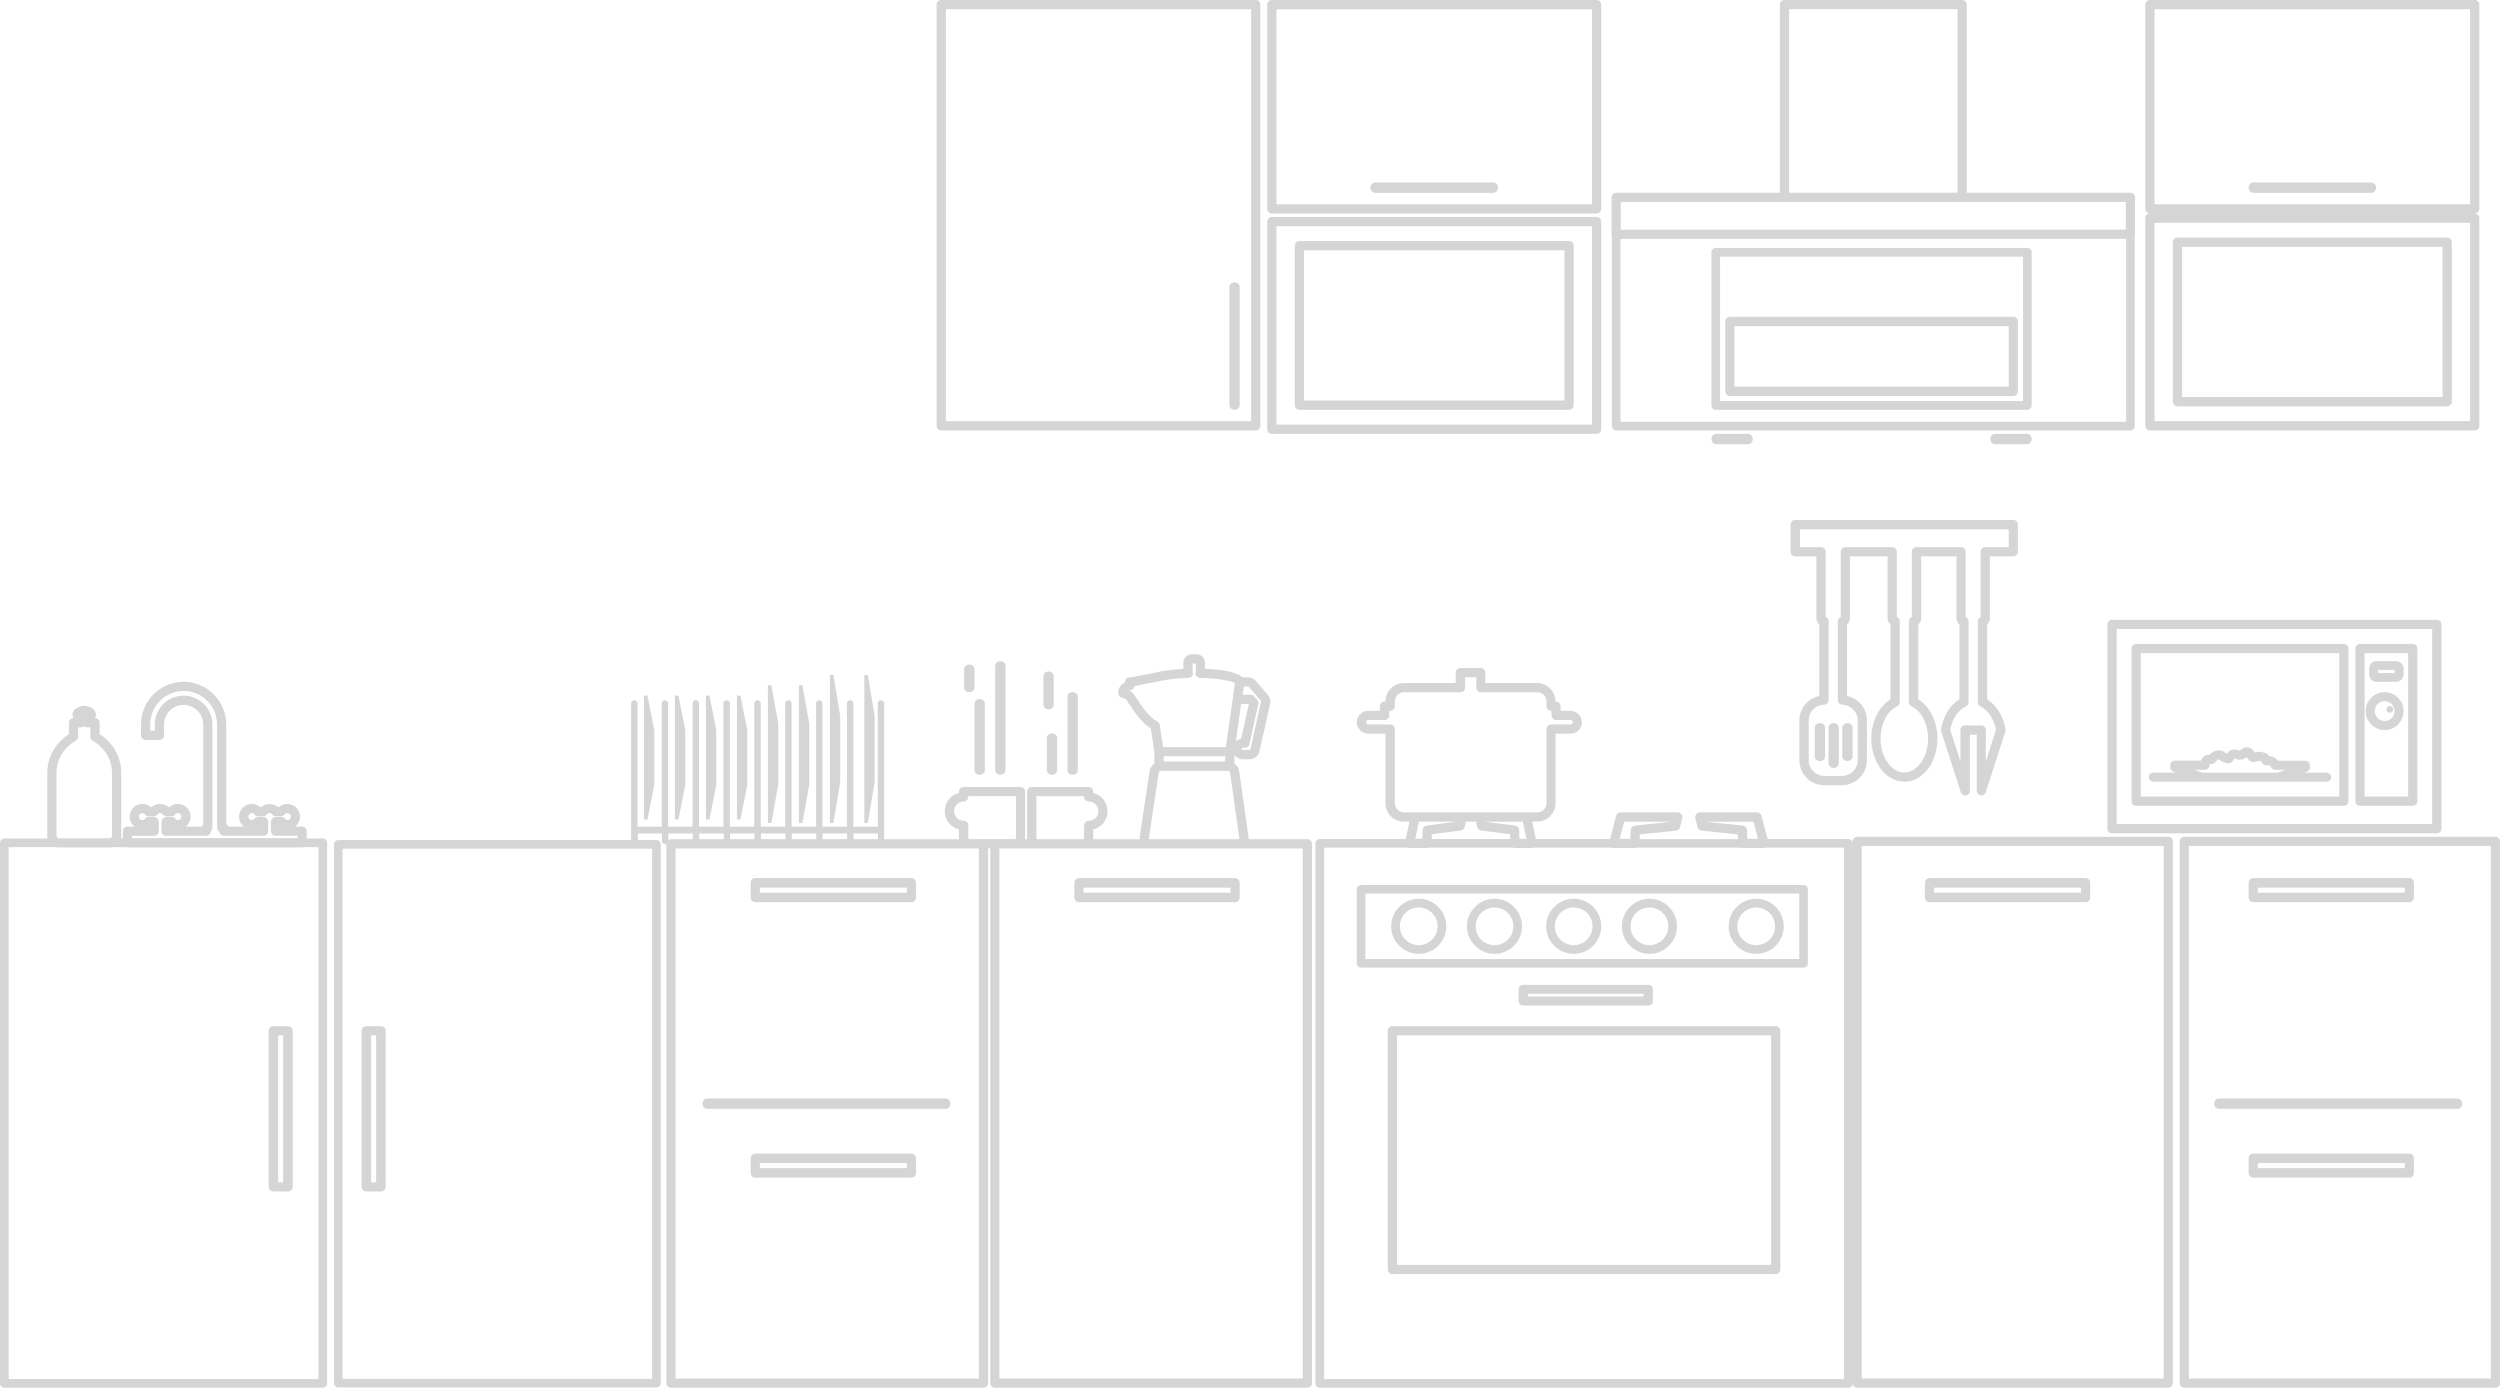 <svg width="726" height="403" viewBox="0 0 726 403" fill="none" xmlns="http://www.w3.org/2000/svg">
<path d="M624.341 125H718.659C719.401 125 720 124.398 720 123.652V63.348C720 62.602 719.401 62 718.659 62H624.341C623.599 62 623 62.602 623 63.348V123.652C623 124.398 623.599 125 624.341 125ZM625.682 64.697H717.318V122.303H625.682V64.697Z" fill="#303030" fill-opacity="0.2"/>
<path d="M502.332 115H584.668C585.405 115 586 114.391 586 113.636V93.364C586 92.609 585.405 92 584.668 92H502.332C501.595 92 501 92.609 501 93.364V113.636C501 114.391 501.595 115 502.332 115ZM503.664 94.729H583.348V112.271H503.664V94.729Z" fill="#303030" fill-opacity="0.2"/>
<path d="M624.341 62H718.659C719.401 62 720 61.401 720 60.658V1.342C720 0.599 719.401 0 718.659 0H624.341C623.599 0 623 0.599 623 1.342V60.658C623 61.401 623.599 62 624.341 62ZM625.682 2.685H717.318V59.315H625.682V2.685Z" fill="#303030" fill-opacity="0.2"/>
<path d="M369.341 62H463.659C464.401 62 465 61.401 465 60.658V1.342C465 0.599 464.401 0 463.659 0H369.341C368.599 0 368 0.599 368 1.342V60.658C368 61.401 368.599 62 369.341 62ZM370.682 2.685H462.318V59.315H370.682V2.685Z" fill="#303030" fill-opacity="0.2"/>
<path d="M710.659 69H632.341C631.598 69 631 69.601 631 70.345V116.655C631 117.399 631.598 118 632.341 118H710.659C711.402 118 712 117.399 712 116.655V70.345C712 69.601 711.402 69 710.659 69ZM709.319 115.309H633.681V71.691H709.319V115.309Z" fill="#303030" fill-opacity="0.2"/>
<path d="M369.341 126H463.659C464.401 126 465 125.398 465 124.652V64.348C465 63.602 464.401 63 463.659 63H369.341C368.599 63 368 63.602 368 64.348V124.652C368 125.398 368.599 126 369.341 126ZM370.682 65.697H462.318V123.303H370.682V65.697Z" fill="#303030" fill-opacity="0.2"/>
<path d="M273.34 125H364.66C365.402 125 366 124.402 366 123.66V1.34C366 0.598 365.402 0 364.66 0H273.34C272.598 0 272 0.598 272 1.34V123.66C272 124.402 272.598 125 273.34 125ZM274.68 2.679H363.32V122.321H274.68V2.679Z" fill="#303030" fill-opacity="0.2"/>
<path d="M455.659 70H377.341C376.599 70 376 70.601 376 71.345V117.655C376 118.399 376.599 119 377.341 119H455.659C456.402 119 457 118.399 457 117.655V71.345C457 70.601 456.402 70 455.659 70ZM454.319 116.309H378.681V72.691H454.319V116.309Z" fill="#303030" fill-opacity="0.2"/>
<path d="M358.5 82C357.67 82 357 82.599 357 83.341V117.658C357 118.401 357.67 119 358.5 119C359.33 119 360 118.401 360 117.658V83.341C360 82.599 359.33 82 358.5 82Z" fill="#303030" fill-opacity="0.2"/>
<path d="M688.658 53H654.342C653.599 53 653 53.67 653 54.5C653 55.33 653.599 56 654.342 56H688.658C689.401 56 690 55.33 690 54.5C690 53.67 689.401 53 688.658 53Z" fill="#303030" fill-opacity="0.2"/>
<path d="M433.658 53H399.342C398.599 53 398 53.67 398 54.5C398 55.33 398.599 56 399.342 56H433.658C434.401 56 435 55.33 435 54.5C435 53.67 434.401 53 433.658 53Z" fill="#303030" fill-opacity="0.2"/>
<path d="M498.325 126C497.592 126 497 126.67 497 127.5C497 128.33 497.592 129 498.325 129H507.675C508.408 129 509 128.33 509 127.5C509 126.67 508.408 126 507.675 126H498.325Z" fill="#303030" fill-opacity="0.2"/>
<path d="M579.325 126C578.592 126 578 126.67 578 127.5C578 128.33 578.592 129 579.325 129H588.675C589.408 129 590 128.33 590 127.5C590 126.67 589.408 126 588.675 126H579.325Z" fill="#303030" fill-opacity="0.2"/>
<path d="M468.084 123.747C468.084 124.439 468.645 125 469.337 125H618.663C619.355 125 619.916 124.439 619.916 123.747V68.441C619.964 68.31 620 68.179 620 68.023V57.311C620 56.571 619.403 55.974 618.663 55.974H571.132V1.336C571.132 0.596 570.535 0 569.795 0H518.205C517.465 0 516.868 0.596 516.868 1.336V55.974H469.337C468.597 55.974 468 56.571 468 57.311V68.023C468 68.167 468.036 68.31 468.084 68.441V123.735V123.747ZM470.591 122.495V69.36H617.421V122.495H470.591ZM519.542 2.66H568.458V55.962H519.542V2.672V2.66ZM470.674 58.635H617.326V66.687H470.674V58.635Z" fill="#303030" fill-opacity="0.2"/>
<path d="M588.745 72H498.255C497.562 72 497 72.564 497 73.261V117.739C497 118.435 497.562 119 498.255 119H588.745C589.438 119 590 118.435 590 117.739V73.261C590 72.564 589.438 72 588.745 72ZM587.489 116.478H499.511V74.51H587.489V116.478Z" fill="#303030" fill-opacity="0.2"/>
<path d="M612 181.341V240.659C612 241.401 612.599 242 613.341 242H707.659C708.401 242 709 241.401 709 240.659V181.341C709 180.599 708.401 180 707.659 180H613.341C612.599 180 612 180.599 612 181.341ZM614.682 182.682H706.318V239.318H614.682V182.682Z" fill="#303030" fill-opacity="0.2"/>
<path d="M680.668 187H620.332C619.594 187 619 187.598 619 188.339V232.661C619 233.402 619.594 234 620.332 234H680.668C681.406 234 682 233.402 682 232.661V188.339C682 187.598 681.406 187 680.668 187ZM679.337 231.322H621.663V189.678H679.337V231.322Z" fill="#303030" fill-opacity="0.2"/>
<path d="M700.665 187H685.335C684.596 187 684 187.598 684 188.339V232.661C684 233.402 684.596 234 685.335 234H700.665C701.404 234 702 233.402 702 232.661V188.339C702 187.598 701.404 187 700.665 187ZM699.33 231.322H686.67V189.678H699.33V231.322Z" fill="#303030" fill-opacity="0.2"/>
<path d="M625.339 227H675.661C676.402 227 677 226.418 677 225.696C677 224.974 676.402 224.392 675.661 224.392H669.087L669.924 224.09C670.45 223.903 670.796 223.414 670.796 222.867V222.227C670.796 221.505 670.199 220.923 669.458 220.923H661.509C661.019 220.26 660.218 219.608 659.094 219.608C659.058 219.608 659.023 219.608 658.987 219.608C658.736 219.189 658.27 218.676 657.301 218.513C657.05 218.467 656.859 218.42 656.716 218.385C656.07 218.234 655.568 218.281 654.97 218.49L654.755 218.572C654.516 218.141 654.158 217.512 653.381 217.175C653.094 217.058 652.807 217 652.508 217C651.647 217 651.074 217.489 650.691 217.815C650.631 217.873 650.572 217.92 650.512 217.966C650.404 217.966 650.428 218.013 650.117 217.885C649.675 217.71 648.767 217.477 647.858 217.861C647.237 218.129 646.878 218.572 646.675 218.909C646.52 218.828 646.4 218.735 646.257 218.618C645.814 218.269 645.157 217.687 643.639 217.978C642.503 218.187 641.977 218.839 641.691 219.235C640.926 219.142 640.28 219.363 639.79 219.852C639.479 220.166 639.288 220.539 639.168 220.9H631.566C630.825 220.9 630.228 221.482 630.228 222.204V222.844C630.228 223.391 630.574 223.868 631.1 224.066L631.925 224.369H625.339C624.598 224.369 624 224.951 624 225.673C624 226.395 624.598 226.977 625.339 226.977V227ZM640.304 223.531C640.663 223.531 641.009 223.391 641.26 223.135C641.511 222.879 641.643 222.541 641.643 222.192C641.643 222.122 641.643 221.994 641.679 221.878C642.934 221.983 643.567 221.179 643.842 220.807C643.954 220.652 644.053 220.566 644.141 220.551C644.237 220.527 644.32 220.527 644.368 220.516C644.44 220.551 644.5 220.609 644.571 220.667C644.858 220.888 645.3 221.237 646.03 221.494C646.364 221.61 646.675 221.668 646.962 221.668C648.157 221.668 648.647 220.795 648.862 220.423C648.898 220.353 648.958 220.271 648.91 220.248C648.97 220.26 649.006 220.283 649.066 220.306C649.341 220.423 649.747 220.586 650.333 220.597C650.452 220.609 650.572 220.609 650.691 220.597C651.492 220.597 652.03 220.155 652.401 219.841C652.663 220.329 653.201 221.307 654.468 221.307C654.743 221.307 655.042 221.249 655.329 221.156L655.879 220.958C655.879 220.958 655.963 220.923 655.998 220.912C656.022 220.912 656.046 220.923 656.082 220.935C656.226 220.97 656.405 221.005 656.704 221.074C657.098 222.064 657.815 222.46 659.082 222.227C659.166 222.25 659.369 222.483 659.453 222.693C659.644 223.205 660.146 223.542 660.708 223.542H663.804L661.437 224.404H639.575L637.208 223.542H640.304V223.531Z" fill="#303030" fill-opacity="0.2"/>
<path d="M692.5 212C695.536 212 698 209.536 698 206.5C698 203.464 695.536 201 692.5 201C689.464 201 687 203.464 687 206.5C687 209.536 689.464 212 692.5 212ZM692.5 203.616C694.088 203.616 695.384 204.912 695.384 206.5C695.384 208.088 694.088 209.384 692.5 209.384C690.912 209.384 689.616 208.088 689.616 206.5C689.616 204.912 690.912 203.616 692.5 203.616Z" fill="#303030" fill-opacity="0.2"/>
<path d="M694 207C694.549 207 695 206.549 695 206C695 205.451 694.549 205 694 205C693.451 205 693 205.451 693 206C693 206.549 693.44 207 694 207Z" fill="#303030" fill-opacity="0.2"/>
<path d="M690.191 198H695.809C697.022 198 698 197.045 698 195.886V194.114C698 192.943 697.011 192 695.809 192H690.191C688.978 192 688 192.955 688 194.114V195.886C688 197.057 688.978 198 690.191 198ZM690.627 194.534H695.362V195.455H690.627V194.534Z" fill="#303030" fill-opacity="0.2"/>
<path d="M478.653 292C479.399 292 480 291.419 480 290.698V287.302C480 286.581 479.399 286 478.653 286H442.347C441.601 286 441 286.581 441 287.302V290.698C441 291.419 441.601 292 442.347 292H478.653ZM443.695 288.605H477.305V289.395H443.695V288.605Z" fill="#303030" fill-opacity="0.2"/>
<path d="M515.662 298H404.338C403.597 298 403 298.597 403 299.336V368.664C403 369.403 403.597 370 404.338 370H515.662C516.403 370 517 369.403 517 368.664V299.336C517 298.597 516.403 298 515.662 298ZM514.324 367.327H405.676V300.673H514.324V367.327Z" fill="#303030" fill-opacity="0.2"/>
<path d="M187 238H188.008L190 228.019V211.993L188.008 202H187V238Z" fill="#303030" fill-opacity="0.2"/>
<path d="M196 238H197.008L199 228.019V211.993L197.008 202H196V238Z" fill="#303030" fill-opacity="0.2"/>
<path d="M205 238H206.019L208 228.019V211.993L206.019 202H205V238Z" fill="#303030" fill-opacity="0.2"/>
<path d="M214 238H215.019L217 228.019V211.993L215.019 202H214V238Z" fill="#303030" fill-opacity="0.2"/>
<path d="M223 239H224.008L226 227.899V210.101L224.008 199H223V239Z" fill="#303030" fill-opacity="0.2"/>
<path d="M232 239H233.019L235 227.899V210.101L233.019 199H232V239Z" fill="#303030" fill-opacity="0.2"/>
<path d="M241 239H242.019L244 227.07V207.93L242.019 196H241V239Z" fill="#303030" fill-opacity="0.2"/>
<path d="M251 239H252.011L254 227.07V207.93L252.011 196H251V239Z" fill="#303030" fill-opacity="0.2"/>
<path d="M560.328 262H605.672C606.407 262 607 261.382 607 260.615V256.385C607 255.618 606.407 255 605.672 255H560.328C559.593 255 559 255.618 559 256.385V260.615C559 261.382 559.593 262 560.328 262ZM561.656 257.77H604.344V259.23H561.656V257.77Z" fill="#303030" fill-opacity="0.2"/>
<path d="M629.669 243H539.331C538.594 243 538 243.599 538 244.342V401.658C538 402.401 538.594 403 539.331 403H629.669C630.406 403 631 402.401 631 401.658V244.342C631 243.599 630.406 243 629.669 243ZM628.338 400.315H540.65V245.685H628.338V400.315Z" fill="#303030" fill-opacity="0.2"/>
<path d="M654.328 262H699.672C700.407 262 701 261.382 701 260.615V256.385C701 255.618 700.407 255 699.672 255H654.328C653.593 255 653 255.618 653 256.385V260.615C653 261.382 653.593 262 654.328 262ZM655.656 257.77H698.344V259.242H655.656V257.77Z" fill="#303030" fill-opacity="0.2"/>
<path d="M724.669 243H634.331C633.594 243 633 243.599 633 244.342V401.658C633 402.401 633.594 403 634.331 403H724.669C725.406 403 726 402.401 726 401.658V244.342C726 243.599 725.406 243 724.669 243ZM723.338 400.315H635.65V245.685H723.338V400.315Z" fill="#303030" fill-opacity="0.2"/>
<path d="M699.672 335H654.328C653.593 335 653 335.618 653 336.385V340.615C653 341.382 653.593 342 654.328 342H699.672C700.407 342 701 341.382 701 340.615V336.385C701 335.618 700.407 335 699.672 335ZM698.344 339.23H655.656V337.758H698.344V339.23Z" fill="#303030" fill-opacity="0.2"/>
<path d="M358.672 255H313.328C312.593 255 312 255.618 312 256.385V260.615C312 261.382 312.593 262 313.328 262H358.672C359.407 262 360 261.382 360 260.615V256.385C360 255.618 359.407 255 358.672 255ZM357.344 259.23H314.656V257.77H357.344V259.23Z" fill="#303030" fill-opacity="0.2"/>
<path d="M379.651 243.712H362.588C362.588 243.545 362.588 243.39 362.576 243.223L359.866 223.951C359.734 223.044 359.209 222.268 358.481 221.767V219.189C358.576 219.332 358.684 219.464 358.815 219.583C359.364 220.156 360.14 220.49 360.94 220.49H362.827C362.827 220.49 362.946 220.49 363.054 220.478C363.233 220.478 363.4 220.442 363.531 220.406C363.639 220.383 363.734 220.359 363.842 220.323C363.937 220.299 364.021 220.263 364.093 220.227L364.248 220.144C364.319 220.108 364.391 220.06 364.463 220.013C364.63 219.893 364.845 219.738 364.988 219.571C365.036 219.535 365.179 219.344 365.215 219.297H365.227C365.275 219.225 365.322 219.153 365.358 219.094C365.49 218.867 365.645 218.581 365.752 218.175L368.845 204.392C368.857 204.308 368.869 204.237 368.881 204.177C368.893 204.093 368.904 204.01 368.904 203.914V203.568C368.904 203.497 368.893 203.354 368.881 203.294C368.857 203.163 368.821 203.007 368.785 202.912C368.785 202.912 368.761 202.84 368.749 202.793C368.666 202.53 368.534 202.268 368.343 201.993C368.307 201.922 368.248 201.85 368.2 201.79L364.702 197.745C364.57 197.59 364.439 197.458 364.272 197.315C363.758 196.921 363.113 196.695 362.433 196.695H360.761C359.125 195.024 354.385 194.415 349.908 194.224V192.434C349.908 191.098 348.821 190 347.472 190H346.087C344.749 190 343.651 191.086 343.651 192.434V194.236C339.77 194.427 336.761 195.036 335.269 195.382L328.499 196.695H328.045C327.304 196.695 326.707 197.291 326.707 198.031V198.127C325.693 198.604 324.737 199.594 324.737 201.277C324.737 201.945 325.227 202.506 325.884 202.602C325.884 202.602 326.719 202.757 327.185 203.342C327.316 203.509 327.543 203.855 327.83 204.308C329.131 206.313 331.472 209.941 334.194 211.528L335.221 218.378V221.779C334.504 222.28 333.967 223.056 333.836 223.951L330.946 243.223C330.922 243.39 330.922 243.557 330.922 243.724H317.442C317.454 243.605 317.478 243.486 317.478 243.366V240.884C319.854 240.288 321.621 238.128 321.621 235.574C321.621 233.02 319.854 230.86 317.478 230.263V229.894C317.478 229.154 316.881 228.557 316.14 228.557H299.603C298.863 228.557 298.266 229.154 298.266 229.894V243.366C298.266 243.486 298.29 243.605 298.302 243.724H297.657C297.669 243.605 297.693 243.486 297.693 243.366V229.894C297.693 229.154 297.096 228.557 296.355 228.557H279.818C279.078 228.557 278.481 229.154 278.481 229.894V230.263C276.104 230.86 274.337 233.02 274.337 235.574C274.337 238.128 276.104 240.288 278.481 240.884V243.366C278.481 243.486 278.505 243.605 278.516 243.724H256.773V204.26C256.773 203.747 256.355 203.33 255.842 203.33C255.328 203.33 254.91 203.747 254.91 204.26V240.085H247.806V204.26C247.806 203.747 247.4 203.33 246.887 203.33C246.373 203.33 245.955 203.747 245.955 204.26V240.085H238.851V204.26C238.851 203.747 238.433 203.33 237.919 203.33C237.406 203.33 236.988 203.747 236.988 204.26V240.085H229.884V204.26C229.884 203.747 229.466 203.33 228.952 203.33C228.439 203.33 228.021 203.747 228.021 204.26V240.085H220.916V204.26C220.916 203.747 220.499 203.33 219.985 203.33C219.472 203.33 219.054 203.747 219.054 204.26V240.085H211.949V204.26C211.949 203.747 211.531 203.33 211.018 203.33C210.504 203.33 210.087 203.747 210.087 204.26V240.085H202.982V204.26C202.982 203.747 202.564 203.33 202.051 203.33C201.537 203.33 201.119 203.747 201.119 204.26V240.085H194.015V204.26C194.015 203.747 193.597 203.33 193.084 203.33C192.57 203.33 192.152 203.747 192.152 204.26V240.085H185.143V204.26C185.143 203.747 184.725 203.33 184.212 203.33C183.699 203.33 183.281 203.747 183.281 204.26V243.963H98.254C97.561 243.963 97 244.524 97 245.216V401.675C97 402.368 97.561 402.928 98.254 402.928H190.636C191.328 402.928 191.89 402.368 191.89 401.675V245.204C191.89 244.512 191.328 243.951 190.636 243.951H185.227V242.042H192.236V244.249C192.236 244.763 192.654 245.18 193.167 245.18C193.287 245.18 193.406 245.156 193.513 245.109V401.663C193.513 402.403 194.11 403 194.851 403H285.609C286.349 403 286.946 402.403 286.946 401.663V246.374H287.567V401.663C287.567 402.403 288.164 403 288.904 403H379.663C380.403 403 381 402.403 381 401.663V245.049C381 244.309 380.403 243.712 379.663 243.712H379.651ZM300.964 231.218H314.827V231.421C314.827 232.161 315.424 232.758 316.164 232.758C317.716 232.758 318.97 234.011 318.97 235.562C318.97 237.113 317.704 238.366 316.164 238.366C315.424 238.366 314.827 238.963 314.827 239.703V243.366C314.827 243.557 314.672 243.712 314.481 243.712H301.322C301.131 243.712 300.976 243.557 300.976 243.366V231.23L300.964 231.218ZM189.37 400.422H99.496V246.457H189.37V400.422ZM337.919 219.595H355.794V221.158H337.919V219.595ZM358.899 215.311L360.427 204.428H362.576L362.66 204.535L360.415 214.559C359.83 214.654 359.305 214.929 358.887 215.323L358.899 215.311ZM362.66 199.463L366.087 203.425C366.087 203.425 366.146 203.521 366.182 203.556C366.182 203.592 366.206 203.628 366.218 203.652L363.149 217.495C363.149 217.495 363.113 217.578 363.09 217.626H363.078L363.054 217.686C363.054 217.686 363.006 217.721 362.994 217.733C362.982 217.733 362.97 217.745 362.958 217.757C362.934 217.757 362.922 217.769 362.898 217.781C362.839 217.817 362.779 217.781 362.719 217.793H360.94C360.833 217.793 360.773 217.745 360.702 217.674C360.666 217.638 360.618 217.578 360.618 217.471C360.618 217.304 360.761 217.161 360.94 217.161H361.513C362.134 217.161 362.684 216.731 362.815 216.122L365.43 204.451C365.525 204.046 365.418 203.616 365.143 203.294L364.224 202.208C363.973 201.91 363.603 201.743 363.209 201.743H360.869L361.179 199.344H362.433C362.516 199.344 362.588 199.368 362.672 199.451L362.66 199.463ZM330.099 202.84C329.74 202.28 329.466 201.862 329.299 201.647C328.881 201.11 328.367 200.74 327.901 200.49C327.973 200.466 328.057 200.442 328.152 200.442C328.331 200.442 328.499 200.406 328.666 200.334C328.713 200.31 328.761 200.275 328.809 200.251C328.904 200.191 329 200.143 329.084 200.06C329.131 200.012 329.155 199.952 329.203 199.905C329.263 199.821 329.334 199.75 329.37 199.654C329.394 199.594 329.406 199.523 329.43 199.451C329.454 199.368 329.49 199.296 329.501 199.213L335.854 197.983C337.466 197.602 340.809 196.945 345.096 196.85C345.525 196.85 345.943 196.671 346.182 196.313C346.421 195.955 346.493 195.561 346.337 195.155V192.673H347.245L347.281 195.048C347.125 195.454 347.173 195.907 347.424 196.265C347.663 196.623 348.069 196.85 348.499 196.862C354.493 197.005 357.704 197.852 358.624 198.353L356.009 216.958H337.764L336.785 210.466C336.713 210.024 336.248 209.559 335.842 209.368C333.681 208.366 331.281 204.654 330.134 202.864L330.099 202.84ZM333.609 243.605L336.499 224.333C336.534 224.094 336.833 223.831 337.084 223.831H356.642C356.893 223.831 357.179 224.082 357.215 224.321L359.925 243.689C359.925 243.689 359.89 243.712 359.83 243.712H333.716L333.621 243.605H333.609ZM277.048 235.55C277.048 233.999 278.301 232.746 279.854 232.746C280.594 232.746 281.191 232.149 281.191 231.409V231.206H295.054V243.342C295.054 243.533 294.899 243.689 294.707 243.689H281.537C281.346 243.689 281.179 243.533 281.179 243.342V239.679C281.179 238.939 280.582 238.342 279.842 238.342C278.29 238.342 277.036 237.089 277.036 235.538L277.048 235.55ZM254.958 242.042V243.712H247.854V242.042H254.958ZM246.003 242.042V243.712H238.899V242.042H246.003ZM237.036 242.042V243.712H229.931V242.042H237.036ZM228.081 242.042V243.712H220.976V242.042H228.081ZM219.113 242.042V243.712H212.009V242.042H219.113ZM210.158 242.042V243.712H203.054V242.042H210.158ZM194.087 243.963V242.042H201.191V243.712H194.839C194.552 243.712 194.301 243.82 194.087 243.975V243.963ZM284.26 400.327H196.164V246.386H284.26V400.339V400.327ZM378.313 400.327H290.218V246.386H378.313V400.339V400.327Z" fill="#303030" fill-opacity="0.2"/>
<path d="M264.672 335H219.328C218.593 335 218 335.618 218 336.385V340.615C218 341.382 218.593 342 219.328 342H264.672C265.407 342 266 341.382 266 340.615V336.385C266 335.618 265.407 335 264.672 335ZM263.343 339.23H220.657V337.758H263.343V339.23Z" fill="#303030" fill-opacity="0.2"/>
<path d="M219.328 262H264.672C265.407 262 266 261.382 266 260.615V256.385C266 255.618 265.407 255 264.672 255H219.328C218.593 255 218 255.618 218 256.385V260.615C218 261.382 218.593 262 219.328 262ZM220.657 257.77H263.343V259.242H220.657V257.77Z" fill="#303030" fill-opacity="0.2"/>
<path d="M83.612 298H79.388C78.62 298 78 298.593 78 299.328V344.672C78 345.407 78.62 346 79.388 346H83.612C84.38 346 85 345.407 85 344.672V299.328C85 298.593 84.38 298 83.612 298ZM82.225 343.344H80.775V300.656H82.225V343.344Z" fill="#303030" fill-opacity="0.2"/>
<path d="M106.388 346H110.612C111.381 346 112 345.407 112 344.672V299.328C112 298.593 111.381 298 110.612 298H106.388C105.619 298 105 298.593 105 299.328V344.672C105 345.407 105.619 346 106.388 346ZM107.775 300.656H109.225V343.344H107.775V300.656Z" fill="#303030" fill-opacity="0.2"/>
<path d="M577.854 179.59V161.567H584.652C585.398 161.567 586 160.966 586 160.222V152.345C586 151.6 585.398 151 584.652 151H521.348C520.602 151 520 151.6 520 152.345V160.222C520 160.966 520.602 161.567 521.348 161.567H527.472V179.59C527.472 180.286 527.809 180.911 528.327 181.319V202.116C524.994 202.801 522.539 205.694 522.539 209.213V220.776C522.539 224.774 525.8 228.028 529.807 228.028H534.885C538.892 228.028 542.152 224.774 542.152 220.776V209.213C542.152 205.694 539.698 202.801 536.377 202.116V181.319C536.894 180.923 537.231 180.286 537.231 179.59V161.567H548.145V179.59C548.145 180.286 548.482 180.911 548.999 181.319V203.113C545.63 205.13 543.428 209.573 543.428 214.496C543.428 217.474 544.246 220.356 545.726 222.613C545.762 222.673 545.798 222.733 545.834 222.793C547.651 225.471 550.275 227.008 553.042 227.008C555.81 227.008 558.421 225.471 560.238 222.793C560.25 222.769 560.274 222.733 560.286 222.709C561.802 220.44 562.632 217.522 562.632 214.484C562.632 209.561 560.43 205.118 557.061 203.101V181.307C557.578 180.911 557.915 180.274 557.915 179.578V161.555H568.167V179.578C568.167 180.274 568.504 180.899 569.022 181.307V203.101C566.278 204.734 564.317 207.916 563.679 211.794C563.643 211.998 563.667 212.214 563.727 212.419L569.419 230.07C569.623 230.694 570.261 231.09 570.911 230.982C571.561 230.874 572.054 230.31 572.054 229.649V213.343H574.051V229.649C574.051 230.31 574.533 230.874 575.195 230.982C575.267 230.982 575.339 230.994 575.399 230.994C575.977 230.994 576.494 230.622 576.675 230.058L582.354 212.407C582.414 212.202 582.438 211.986 582.402 211.782C581.776 207.964 579.767 204.722 577.072 203.089V181.283C577.577 180.887 577.902 180.262 577.902 179.566L577.854 179.59ZM575.098 205.13C577.312 206.175 579.033 208.756 579.635 211.926L576.687 221.088V212.01C576.687 211.266 576.085 210.666 575.339 210.666H570.658C569.912 210.666 569.31 211.266 569.31 212.01V221.1L566.338 211.914C566.94 208.744 568.661 206.163 570.887 205.13C571.368 204.914 571.669 204.434 571.669 203.917V180.443C571.669 179.878 571.32 179.386 570.827 179.194V160.234C570.827 159.489 570.225 158.889 569.479 158.889H556.532C555.786 158.889 555.184 159.489 555.184 160.234V179.194C554.691 179.386 554.33 179.878 554.33 180.443V203.917C554.33 204.434 554.63 204.914 555.112 205.142C557.988 206.475 559.913 210.233 559.913 214.496C559.913 217.03 559.227 219.431 557.988 221.268C557.964 221.292 557.952 221.328 557.94 221.352C556.64 223.249 554.847 224.33 553.018 224.33C551.189 224.33 549.456 223.297 548.145 221.436C548.121 221.376 548.085 221.328 548.049 221.268C546.797 219.419 546.111 217.018 546.111 214.496C546.111 210.233 548.036 206.463 550.912 205.142C551.382 204.926 551.694 204.446 551.694 203.917V180.443C551.694 179.878 551.346 179.386 550.84 179.194V160.234C550.84 159.489 550.238 158.889 549.492 158.889H535.895C535.149 158.889 534.548 159.489 534.548 160.234V179.194C534.054 179.386 533.705 179.878 533.705 180.443V203.317C533.705 204.049 534.283 204.638 535.017 204.662C537.52 204.722 539.481 206.727 539.481 209.213V220.776C539.481 223.297 537.424 225.339 534.909 225.339H529.831C527.304 225.339 525.246 223.285 525.246 220.776V209.213C525.246 206.715 527.208 204.722 529.723 204.662C530.457 204.638 531.034 204.049 531.034 203.317V180.443C531.034 179.878 530.685 179.386 530.18 179.194V160.234C530.18 159.489 529.578 158.889 528.832 158.889H522.707V153.702H583.329V158.889H576.53C575.784 158.889 575.183 159.489 575.183 160.234V179.206C574.689 179.41 574.352 179.89 574.352 180.455V203.929C574.352 204.446 574.653 204.926 575.122 205.142L575.098 205.13Z" fill="#303030" fill-opacity="0.2"/>
<path d="M284.5 225C285.33 225 286 224.413 286 223.685V204.315C286 203.587 285.33 203 284.5 203C283.67 203 283 203.587 283 204.315V223.685C283 224.413 283.67 225 284.5 225Z" fill="#303030" fill-opacity="0.2"/>
<path d="M289 193.321V223.679C289 224.41 289.67 225 290.5 225C291.33 225 292 224.41 292 223.679V193.321C292 192.59 291.33 192 290.5 192C289.67 192 289 192.59 289 193.321Z" fill="#303030" fill-opacity="0.2"/>
<path d="M305.5 225C306.33 225 307 224.398 307 223.652V214.348C307 213.602 306.33 213 305.5 213C304.67 213 304 213.602 304 214.348V223.652C304 224.398 304.67 225 305.5 225Z" fill="#303030" fill-opacity="0.2"/>
<path d="M310 202.335V223.665C310 224.404 310.67 225 311.5 225C312.33 225 313 224.404 313 223.665V202.335C313 201.596 312.33 201 311.5 201C310.67 201 310 201.596 310 202.335Z" fill="#303030" fill-opacity="0.2"/>
<path d="M306 204.609V196.391C306 195.621 305.33 195 304.5 195C303.67 195 303 195.621 303 196.391V204.609C303 205.379 303.67 206 304.5 206C305.33 206 306 205.379 306 204.609Z" fill="#303030" fill-opacity="0.2"/>
<path d="M280 194.295V199.705C280 200.422 280.67 201 281.5 201C282.33 201 283 200.422 283 199.705V194.295C283 193.578 282.33 193 281.5 193C280.67 193 280 193.578 280 194.295Z" fill="#303030" fill-opacity="0.2"/>
<path d="M528.5 210C527.67 210 527 210.578 527 211.295V219.705C527 220.422 527.67 221 528.5 221C529.33 221 530 220.422 530 219.705V211.295C530 210.578 529.33 210 528.5 210Z" fill="#303030" fill-opacity="0.2"/>
<path d="M532.5 210C531.67 210 531 210.609 531 211.363V221.637C531 222.391 531.67 223 532.5 223C533.33 223 534 222.391 534 221.637V211.363C534 210.609 533.33 210 532.5 210Z" fill="#303030" fill-opacity="0.2"/>
<path d="M536.5 221C537.33 221 538 220.422 538 219.705V211.295C538 210.578 537.33 210 536.5 210C535.67 210 535 210.578 535 211.295V219.705C535 220.422 535.67 221 536.5 221Z" fill="#303030" fill-opacity="0.2"/>
<path d="M205.33 322H274.67C275.406 322 276 321.33 276 320.5C276 319.67 275.406 319 274.67 319H205.33C204.594 319 204 319.67 204 320.5C204 321.33 204.594 322 205.33 322Z" fill="#303030" fill-opacity="0.2"/>
<path d="M644.33 322H713.67C714.406 322 715 321.33 715 320.5C715 319.67 714.406 319 713.67 319H644.33C643.594 319 643 319.67 643 320.5C643 321.33 643.594 322 644.33 322Z" fill="#303030" fill-opacity="0.2"/>
<path d="M536.754 243.672H513.322L511.537 236.921C511.381 236.335 510.854 235.929 510.243 235.929H493.627C493.22 235.929 492.824 236.12 492.573 236.443C492.321 236.765 492.225 237.184 492.321 237.59L492.956 240.195C493.088 240.744 493.555 241.151 494.118 241.21L504.66 242.31L504.696 243.684H476.149L476.185 242.31L486.727 241.21C487.29 241.151 487.757 240.744 487.889 240.195L488.536 237.59C488.632 237.196 488.536 236.765 488.284 236.443C488.033 236.12 487.637 235.929 487.23 235.929H470.626C470.015 235.929 469.488 236.335 469.332 236.921L467.547 243.672H446.02L444.93 238.594H446.367C449.326 238.594 451.734 236.192 451.734 233.241V213.059H456.059C457.892 213.059 459.377 211.577 459.377 209.749C459.377 207.921 457.88 206.427 456.059 206.427H453.184V205.089C453.184 204.348 452.585 203.75 451.842 203.75H451.734V203.715C451.734 200.763 449.326 198.361 446.367 198.361H431.333V195.338C431.333 194.597 430.734 194 429.991 194H424.073C423.33 194 422.731 194.597 422.731 195.338V198.361H407.696C404.737 198.361 402.33 200.763 402.33 203.715L402.054 203.75C401.311 203.75 400.712 204.348 400.712 205.089V206.427H397.334C395.501 206.427 394.016 207.921 394.016 209.749C394.016 211.577 395.501 213.059 397.334 213.059H402.33V233.241C402.33 236.192 404.737 238.594 407.696 238.594H409.302L408.212 243.672H383.258C382.563 243.672 382 244.234 382 244.927V401.745C382 402.438 382.563 403 383.258 403H536.742C537.437 403 538 402.438 538 401.745V244.915C538 244.222 537.437 243.66 536.742 243.66L536.754 243.672ZM495.352 238.641V238.606H509.213L510.53 243.588H507.404L507.332 241.055C507.308 240.386 506.805 239.836 506.134 239.765L495.364 238.641H495.352ZM471.68 238.606H485.541L474.759 239.765C474.088 239.836 473.573 240.386 473.561 241.055L473.489 243.588H470.362L471.68 238.606ZM439.994 239.765L431.392 238.665V238.606H442.21L443.288 243.588H441.228L441.168 241.067C441.156 240.41 440.653 239.86 439.994 239.765ZM405.049 233.241V211.72C405.049 210.98 404.45 210.382 403.707 210.382H397.37C397.011 210.382 396.723 210.095 396.723 209.737C396.723 209.378 397.011 209.092 397.37 209.092H402.09C402.833 209.092 403.432 208.494 403.432 207.753V206.415H403.719C404.462 206.415 405.061 205.818 405.061 205.077V203.703C405.061 202.233 406.259 201.026 407.744 201.026H424.121C424.863 201.026 425.462 200.429 425.462 199.688V196.665H428.709V199.688C428.709 200.429 429.308 201.026 430.051 201.026H446.427C447.9 201.026 449.11 202.221 449.11 203.703V205.077C449.11 205.818 449.709 206.415 450.452 206.415H450.56V207.753C450.56 208.494 451.159 209.092 451.902 209.092H456.119C456.466 209.092 456.765 209.378 456.765 209.737C456.765 210.095 456.478 210.382 456.119 210.382H450.452C449.709 210.382 449.11 210.98 449.11 211.72V233.241C449.11 234.71 447.912 235.917 446.427 235.917H407.756C406.283 235.917 405.073 234.722 405.073 233.241H405.049ZM422.899 238.594L414.285 239.753C413.626 239.836 413.135 240.386 413.111 241.055L413.051 243.576H410.991L412.069 238.594H422.899ZM415.771 242.262L424.181 241.187C424.756 241.115 425.211 240.685 425.331 240.123L425.642 238.594H428.649L428.961 240.123C429.068 240.685 429.536 241.115 430.099 241.187L438.508 242.262L438.544 243.66H415.747L415.783 242.262H415.771ZM535.508 400.479H384.528V246.169H408.966C409.086 246.205 409.206 246.253 409.326 246.253H414.369C414.513 246.253 414.645 246.217 414.777 246.169H439.491C439.622 246.217 439.754 246.253 439.898 246.253H444.941C445.073 246.253 445.181 246.205 445.301 246.169H468.182C468.326 246.217 468.47 246.253 468.625 246.253H474.795C474.939 246.253 475.082 246.217 475.214 246.169H505.691C505.822 246.217 505.954 246.253 506.11 246.253H512.28C512.435 246.253 512.579 246.217 512.711 246.169H535.508V400.491V400.479Z" fill="#303030" fill-opacity="0.2"/>
<path d="M93.745 243.509H89.082V241.39C89.082 240.647 88.484 240.049 87.743 240.049H85.71C86.571 239.366 87.133 238.313 87.133 237.127C87.133 235.104 85.471 233.452 83.439 233.452C82.542 233.452 81.681 233.787 81.024 234.374H80.701C79.362 233.188 77.174 233.188 75.847 234.374H75.524C74.867 233.775 74.018 233.452 73.097 233.452C71.077 233.452 69.427 235.104 69.427 237.127C69.427 238.313 69.977 239.378 70.838 240.049H66.282C66.187 239.726 65.984 239.45 65.697 239.283V210.392C65.697 203.555 60.137 198 53.322 198C46.508 198 40.948 203.567 40.948 210.392V213.529C40.948 214.271 41.546 214.87 42.287 214.87H46.304C47.046 214.87 47.644 214.271 47.644 213.529V210.392C47.644 207.255 50.19 204.705 53.322 204.705C56.455 204.705 59.013 207.255 59.013 210.392V239.414C58.822 239.582 58.679 239.797 58.607 240.049H53.932C54.793 239.366 55.343 238.313 55.343 237.127C55.343 235.104 53.693 233.452 51.672 233.452C50.776 233.452 49.915 233.787 49.258 234.374H48.935C47.596 233.188 45.408 233.188 44.081 234.374H43.758C43.1 233.787 42.239 233.452 41.343 233.452C39.322 233.452 37.672 235.104 37.672 237.127C37.672 238.313 38.222 239.378 39.083 240.049H37.027C36.286 240.049 35.688 240.647 35.688 241.39V243.509H35.15C35.186 243.389 35.209 243.282 35.209 243.162V224.508C35.209 217.995 30.846 214.415 28.921 213.158V209.877C28.921 209.135 28.323 208.536 27.582 208.536H27.51C27.857 208.117 27.976 207.578 27.833 207.04C27.462 205.675 25.478 204.98 24.461 204.98C23.445 204.98 21.472 205.663 21.102 207.04C20.958 207.578 21.09 208.117 21.425 208.536H21.365C20.624 208.536 20.026 209.135 20.026 209.877V213.158C18.101 214.415 13.737 218.007 13.737 224.508V243.162C13.737 243.282 13.773 243.401 13.797 243.509H1.255C0.562 243.509 0 244.072 0 244.766V401.743C0 402.437 0.562 403 1.255 403H93.745C94.438 403 95 402.437 95 401.743V244.754C95 244.06 94.438 243.497 93.745 243.497V243.509ZM38.354 242.731H44.75C45.491 242.731 46.089 242.132 46.089 241.39V238.708C46.089 238.373 45.934 238.025 45.719 237.786C45.468 237.439 45.061 237.235 44.643 237.235H43.124C42.682 237.235 42.263 237.451 42.024 237.822C41.881 238.025 41.618 238.157 41.331 238.157C40.781 238.157 40.339 237.702 40.339 237.127C40.339 236.553 40.781 236.134 41.331 236.134C41.63 236.134 41.917 236.277 42.084 236.505C42.335 236.852 42.742 237.056 43.16 237.056H44.643C45.061 237.056 45.456 236.864 45.707 236.529C46.101 236.014 46.902 236.014 47.297 236.529C47.548 236.852 47.942 237.044 48.361 237.044H49.843C50.274 237.044 50.668 236.84 50.919 236.493C51.087 236.253 51.374 236.122 51.672 236.122C52.222 236.122 52.665 236.565 52.665 237.115C52.665 237.69 52.234 238.145 51.672 238.145C51.374 238.145 51.087 238.001 50.907 237.762C50.656 237.427 50.262 237.223 49.831 237.223H48.349C47.93 237.223 47.488 237.475 47.237 237.81C47.022 238.049 46.902 238.373 46.902 238.696V241.378C46.902 242.12 47.5 242.719 48.241 242.719H59.886C60.615 242.719 61.201 242.144 61.225 241.414C61.5 241.162 61.679 240.803 61.679 240.408V210.38C61.679 205.758 57.925 202.011 53.322 202.011C48.719 202.011 44.965 205.77 44.965 210.38V212.176H43.614V210.38C43.614 205.016 47.966 200.658 53.322 200.658C58.679 200.658 63.031 205.016 63.031 210.38V240.408C63.031 240.899 63.294 241.318 63.676 241.557C63.76 242.216 64.322 242.719 65.003 242.719H76.54C77.282 242.719 77.879 242.12 77.879 241.378V238.696C77.879 238.373 77.712 237.989 77.497 237.738C77.246 237.415 76.851 237.223 76.433 237.223H74.95C74.532 237.223 74.125 237.427 73.874 237.762C73.683 238.013 73.432 238.145 73.109 238.145C72.559 238.145 72.117 237.678 72.117 237.115C72.117 236.589 72.583 236.122 73.109 236.122C73.432 236.122 73.683 236.241 73.862 236.505C74.113 236.852 74.52 237.044 74.938 237.044H76.421C76.839 237.044 77.234 236.852 77.485 236.517C77.879 236.002 78.68 236.002 79.075 236.517C79.326 236.84 79.721 237.032 80.139 237.032H81.61C82.028 237.032 82.435 236.828 82.686 236.493C82.865 236.253 83.14 236.11 83.451 236.11C84.001 236.11 84.479 236.565 84.479 237.103C84.479 237.666 84.025 238.133 83.451 238.133C83.152 238.133 82.865 237.989 82.686 237.75C82.435 237.415 82.04 237.211 81.61 237.211H80.127C79.733 237.211 79.254 237.511 79.003 237.81C78.8 238.049 78.68 238.361 78.68 238.672V241.354C78.68 242.096 79.278 242.695 80.019 242.695H86.416V243.389H38.354V242.695V242.731ZM16.403 224.508C16.403 218.498 21.066 215.6 21.998 215.085C22.429 214.846 22.692 214.403 22.692 213.912V211.218H23.589C23.923 211.218 24.234 211.098 24.473 210.883C24.712 211.086 25.023 211.218 25.358 211.218H26.243V213.912C26.243 214.403 26.506 214.846 26.936 215.085C27.869 215.612 32.532 218.51 32.532 224.508V242.874C32.412 243.102 32.233 243.341 32.125 243.425H16.846C16.738 243.389 16.547 243.126 16.403 242.874V224.508ZM92.489 400.486H2.499V246.011H16.116C16.32 246.071 16.523 246.107 16.75 246.107H32.173C32.4 246.107 32.603 246.071 32.806 246.011H36.572C36.704 246.059 36.847 246.095 37.003 246.095H87.743C87.898 246.095 88.042 246.059 88.173 246.011H92.489V400.486Z" fill="#303030" fill-opacity="0.2"/>
<path d="M395.249 257C394.559 257 394 257.557 394 258.244V279.756C394 280.443 394.559 281 395.249 281H523.751C524.441 281 525 280.443 525 279.756V258.244C525 257.557 524.441 257 523.751 257H395.249ZM522.513 278.512H396.499V259.488H522.513V278.512Z" fill="#303030" fill-opacity="0.2"/>
<path d="M412 277C416.416 277 420 273.404 420 269C420 264.596 416.416 261 412 261C407.584 261 404 264.596 404 269C404 273.404 407.596 277 412 277ZM412 263.522C415.017 263.522 417.478 265.983 417.478 269C417.478 272.017 415.017 274.478 412 274.478C408.983 274.478 406.522 272.017 406.522 269C406.522 265.983 408.983 263.522 412 263.522Z" fill="#303030" fill-opacity="0.2"/>
<path d="M434 277C438.416 277 442 273.404 442 269C442 264.596 438.404 261 434 261C429.596 261 426 264.596 426 269C426 273.404 429.596 277 434 277ZM434 263.522C437.017 263.522 439.478 265.983 439.478 269C439.478 272.017 437.017 274.478 434 274.478C430.983 274.478 428.522 272.017 428.522 269C428.522 265.983 430.983 263.522 434 263.522Z" fill="#303030" fill-opacity="0.2"/>
<path d="M457 277C461.416 277 465 273.404 465 269C465 264.596 461.404 261 457 261C452.596 261 449 264.596 449 269C449 273.404 452.584 277 457 277ZM457 263.522C460.017 263.522 462.478 265.983 462.478 269C462.478 272.017 460.029 274.478 457 274.478C453.971 274.478 451.522 272.017 451.522 269C451.522 265.983 453.983 263.522 457 263.522Z" fill="#303030" fill-opacity="0.2"/>
<path d="M479 277C483.416 277 487 273.404 487 269C487 264.596 483.404 261 479 261C474.596 261 471 264.596 471 269C471 273.404 474.596 277 479 277ZM479 263.522C482.017 263.522 484.478 265.983 484.478 269C484.478 272.017 482.017 274.478 479 274.478C475.983 274.478 473.522 272.017 473.522 269C473.522 265.983 475.983 263.522 479 263.522Z" fill="#303030" fill-opacity="0.2"/>
<path d="M510 277C514.416 277 518 273.404 518 269C518 264.596 514.404 261 510 261C505.596 261 502 264.596 502 269C502 273.404 505.596 277 510 277ZM510 263.522C513.017 263.522 515.478 265.983 515.478 269C515.478 272.017 513.017 274.478 510 274.478C506.983 274.478 504.522 272.017 504.522 269C504.522 265.983 506.983 263.522 510 263.522Z" fill="#303030" fill-opacity="0.2"/>
</svg>
